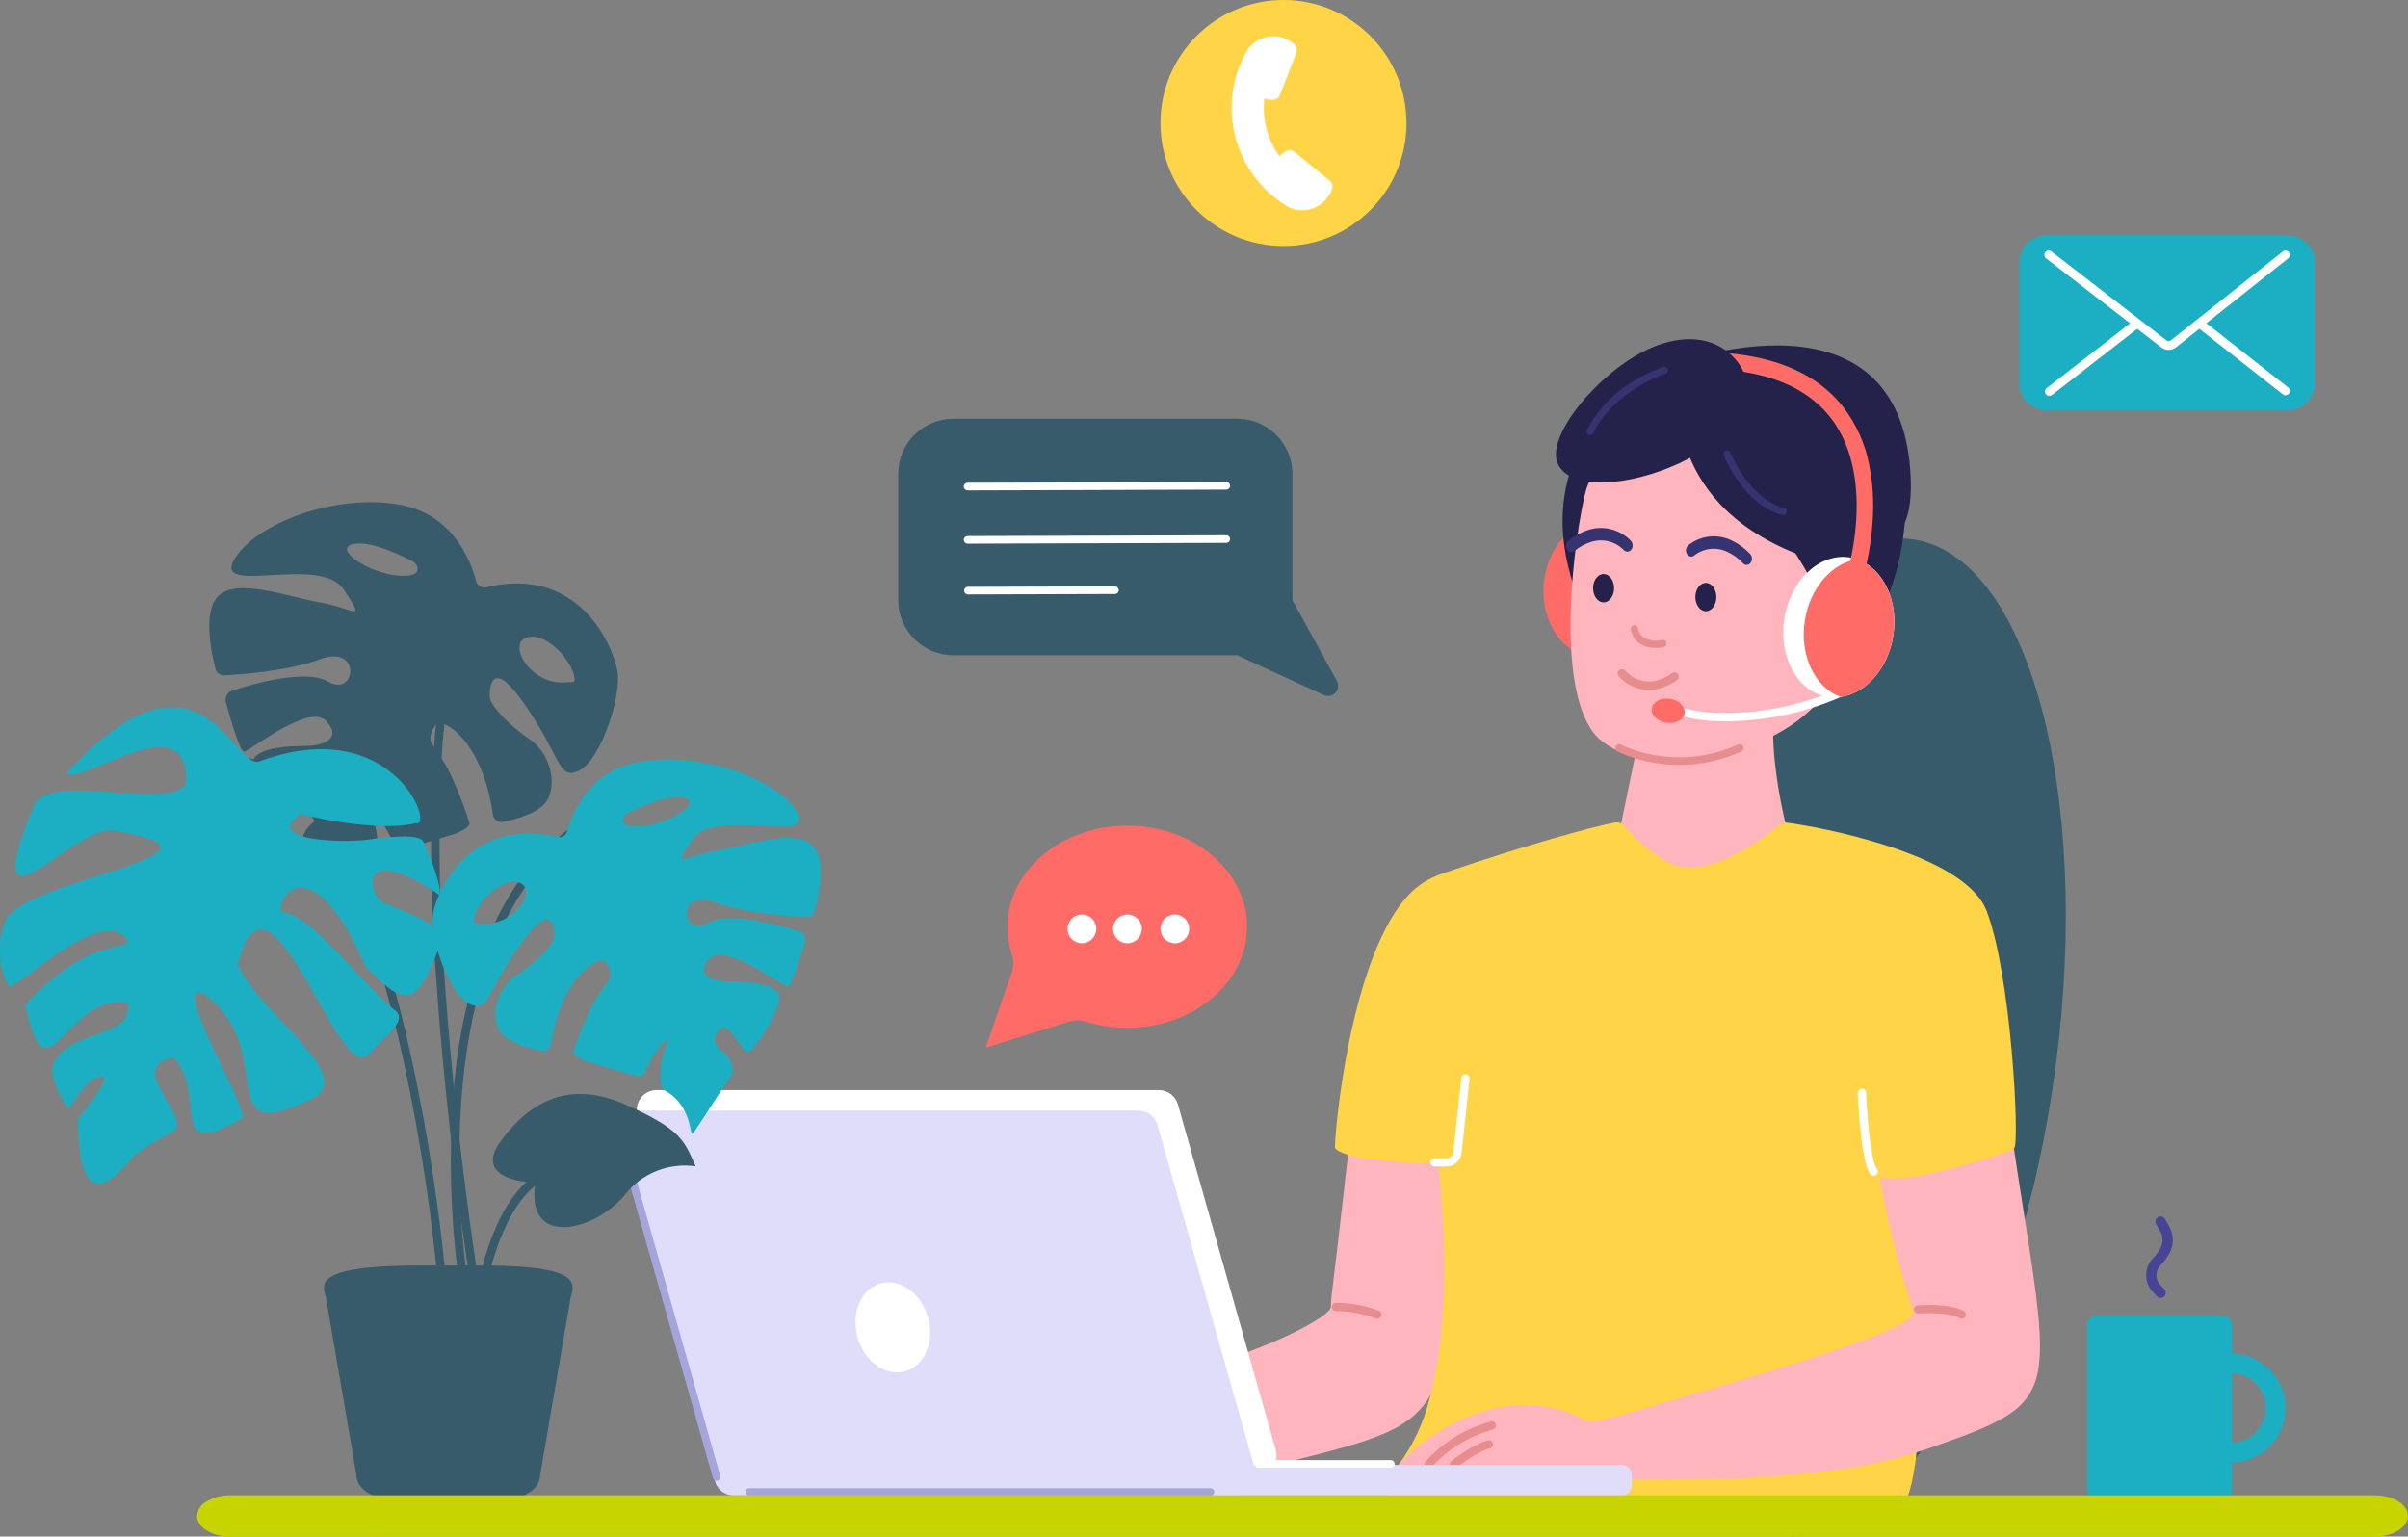 <?xml version="1.0" encoding="UTF-8"?>
<svg id="Layer_2" data-name="Layer 2" xmlns="http://www.w3.org/2000/svg" viewBox="0 0 484.53 309.24">
  <rect x="0" y="0" width="484.53" height="309.24" fill="#808080" stroke="none"/>
  <defs>
    <style>
      .cls-1 {
        fill: #e88d8e;
      }

      .cls-2 {
        fill: #fff;
      }

      .cls-3 {
        fill: #ffd447;
      }

      .cls-4 {
        fill: #ffb5be;
      }

      .cls-5 {
        fill: #ff6b66;
      }

      .cls-6 {
        fill: #a5a5db;
      }

      .cls-7 {
        fill: #e0ddfa;
      }

      .cls-8 {
        fill: #c8d400;
      }

      .cls-9 {
        fill: #24224b;
      }

      .cls-10 {
        fill: #1caec3;
      }

      .cls-11 {
        fill: #474495;
      }

      .cls-12 {
        fill: #353370;
      }

      .cls-13 {
        fill: #385b6b;
      }
    </style>
  </defs>
  <g id="Layer_1-2" data-name="Layer 1">
    <g id="Group_1982" data-name="Group 1982">
      <g id="Group_1938" data-name="Group 1938">
        <path id="Path_17471" data-name="Path 17471" class="cls-13" d="m413.68,214.25c-7.22,55.37-31.92,97.8-55.17,94.77s-36.25-50.37-29.03-105.74,31.92-97.8,55.17-94.77,36.25,50.37,29.03,105.74"/>
        <path id="Path_17472" data-name="Path 17472" class="cls-4" d="m306.55,198.86c-4.5,22.36-7.61,36.46-12.89,58.64-5,32.17-6.25,29.36-45.68,39.53-18.11,4.67-40.11-1.91-55.55-10.85.22-.51,1.45-3.4,2.51-5.88,1.74-4.97,1.58-3.05,5.14-2.45,26.64,7.37,67.5-11.19,67.71-14.83.05-.77.05-1.55.15-2.32,3.25-26.19,4.46-42.11,8.53-67.3l30.08,5.46Z"/>
        <path id="Path_17473" data-name="Path 17473" class="cls-3" d="m385.64,292.29c-.17,1.59-.37,3.03-.61,4.32-.37,2.27-1.02,4.49-1.94,6.6-.24.53-.51,1.04-.82,1.53-.04.06-.07.12-.11.18h-97.38c-.16-.06-.32-.12-.47-.18-1.05-.38-2.04-.9-2.96-1.53-2.28-1.64-2.88-3.8-1.21-6.6.3-.5.64-.98,1.01-1.44,3.21-4.28,5.49-9.19,6.68-14.4,3.52-13.5,3.13-30.98,1.66-46.01-.02-.2-.04-.4-.06-.6-.04-.35-.07-.71-.11-1.06-1.07-10.36-2.7-20.64-4.89-30.82.25-2.66,1.59-5.11,3.7-6.75,6.69-5.62,21.5-7.24,37.56-6.41,2.83.15,5.7.37,8.57.66l.97.1c4.28.45,8.54,1.06,12.68,1.78,8.43,1.37,16.71,3.53,24.74,6.45,6.25,2.42,10.54,5.1,11.61,7.74,4.42,10.94-.7,5.44-.49,31.15.05,6.5.45,15,1.43,26.26,0,.07.01.14.02.21.01.15.02.3.04.45,1.09,12.71,1.07,21.84.39,28.37"/>
        <path id="Path_17474" data-name="Path 17474" class="cls-4" d="m332.58,297.68l-49.76.9c-1.16,0-2.1-.93-2.11-2.09,0-.47.15-.93.44-1.3,4.74-6.1,22.16-18.35,38.26-9.08,4.29,2.59,8.15,5.84,11.45,9.61.57.63,1.14,1.28,1.71,1.96"/>
        <path id="Path_17475" data-name="Path 17475" class="cls-1" d="m287.46,295.5c-.46,0-.83-.37-.83-.83,0-.19.06-.37.18-.52,3.52-3.9,8.08-6.69,13.15-8.06.44-.13.9.13,1.03.57s-.13.9-.57,1.03c-4.73,1.3-8.99,3.9-12.31,7.51-.16.2-.4.31-.65.31"/>
        <path id="Path_17476" data-name="Path 17476" class="cls-1" d="m292.57,295.5c-.46,0-.83-.37-.83-.83,0-.26.12-.5.32-.66.17-.13,4.26-3.31,7.27-4.14.44-.14.91.1,1.05.53.14.44-.1.91-.53,1.05-.02,0-.05.01-.07.02-2.69.74-6.65,3.82-6.69,3.85-.15.11-.33.18-.51.18"/>
        <path id="Path_17477" data-name="Path 17477" class="cls-4" d="m389.95,290.83c-18.03,6.73-41.17,7.16-65.69,6.85-2.39-.03-4.67-.95-6.94-1.59,0-.04.02-.09.03-.16.13-.8.55-3.39.95-5.77.71-2.97.13-3.89,1.12-4.05.64-.05,1.29-.03,1.92.06,50.06-14.26,65.65-19.84,63.49-22.65-9.08-28.44-9.62-50.64-13.81-76.44l28.68-3.86c1.32,13.59,2.28,25.24,3.67,35.17,8.69,62.08,14.32,62.72-13.43,72.43"/>
        <path id="Path_17478" data-name="Path 17478" class="cls-4" d="m356.96,143.68l-.1,1.32c-.44,6.07,1.04,15.28,2.53,21.18l.38,18.41c-.2,4.66-7.93,6.14-17.32,8.36-.43.07-.87.09-1.31.05-5.57-.1-15.67,1.6-15.45-3.46l-.06-21.06,5.37-25.95c.22-5.06,7.35-6.24,12.92-6.14s13.25,2.22,13.03,7.29"/>
        <path id="Path_17479" data-name="Path 17479" class="cls-3" d="m405.3,231.07c-.41.41-3.76,1.62-8.02,2.86-7.5,2.19-17.78,4.48-19.62,2.64-2.84-2.84-87.84-2.38-90.59-2.41-.04,0-2.56.04-2.61.03-.82-.07-6.31-.77-10.08-1.02-1.02-.07-5.8-1.28-5.77-2.31.19-6.93,4.39-44.82,17.82-53.25,1.23-.77,2.54-1.4,3.91-1.86,17.01-5.78,29.76-9.29,34.63-10.22.69-.13,1.4.13,1.84.68.85,1.07,6.56,7.22,11.11,8.14,6.19,1.24,14.04-3.4,20.18-8.38.4-.33.93-.48,1.44-.41,5.89.76,35.59,6.08,40.15,17.66,4.98,12.63,6.73,46.72,5.6,47.84"/>
        <path id="Path_17480" data-name="Path 17480" class="cls-1" d="m277.12,265.39c-.11,0-.22-.02-.32-.06-2.54-.98-5.23-1.47-7.95-1.46h-.02c-.46,0-.84-.36-.84-.82s.36-.84.82-.84c2.96-.03,5.89.51,8.65,1.59.42.17.63.66.45,1.08-.13.31-.44.52-.78.52"/>
        <path id="Path_17481" data-name="Path 17481" class="cls-1" d="m394.73,265.39c-.14,0-.28-.03-.4-.1-2.55-1.4-8.22-.94-8.28-.94-.46.03-.85-.31-.89-.77-.03-.45.3-.84.75-.88.25-.02,6.23-.5,9.22,1.13.4.22.55.73.33,1.13-.15.27-.43.43-.73.43"/>
        <path id="Path_17482" data-name="Path 17482" class="cls-2" d="m377.03,236.63c-.24,0-.46-.1-.62-.28-.56-.63-1.39-2.27-2.08-9.17-.37-3.69-.52-7.18-.52-7.22-.02-.46.34-.85.8-.87s.85.34.87.8h0s.15,3.48.51,7.13c.67,6.63,1.45,7.97,1.67,8.22.31.34.28.87-.07,1.17-.15.14-.35.21-.55.21"/>
        <path id="Path_17483" data-name="Path 17483" class="cls-9" d="m334.02,74.17s47.46-19.23,50.36,20.48c3,41.16-50.36-20.48-50.36-20.48"/>
        <path id="Path_17484" data-name="Path 17484" class="cls-5" d="m331.65,119.21c-.45,7.44-5.52,13.19-11.33,12.84s-10.16-6.67-9.72-14.11,5.52-13.19,11.33-12.84,10.16,6.67,9.72,14.11"/>
        <path id="Path_17485" data-name="Path 17485" class="cls-9" d="m321.55,84.91s-14.75,14.48-1.84,40.26c8.29,16.56,58.97,28.52,63.55-19.76,3.13-32.94-61.71-20.49-61.71-20.49"/>
        <path id="Path_17486" data-name="Path 17486" class="cls-4" d="m338.54,89.56c-7.35-3.09-15.81.36-18.91,7.71-.34.81-.6,1.64-.79,2.49-2.96,13.3-5.69,42.11,3.43,49.35,11.56,9.19,39.95,1.84,46.59-12.34,4.74-10.12-13.74-40.14-30.32-47.22"/>
        <path id="Path_17487" data-name="Path 17487" class="cls-2" d="m347.7,145.17c-.46,0-.9,0-1.32-.02-3.25-.02-6.47-.5-9.58-1.44-.43-.15-.66-.63-.51-1.06.15-.43.63-.66,1.06-.51,2.97.87,6.05,1.32,9.15,1.34,8.11.1,16.14-1.56,23.54-4.87.42-.18.91.03,1.09.45.17.42-.02.89-.43,1.08-7.25,3.22-15.08,4.93-23.01,5.02"/>
        <path id="Path_17488" data-name="Path 17488" class="cls-9" d="m337.9,80.65s-2.43,25.19,32.46,33.56c19.89,4.77-15.65-55.23-32.46-33.56"/>
        <path id="Path_17489" data-name="Path 17489" class="cls-2" d="m380.95,127.93c-1.03,6.62-5.49,11.61-10.54,12.33-.87.12-1.75.12-2.61-.02-6.05-.94-9.98-7.99-8.76-15.74s7.1-13.26,13.15-12.32c.52.08,1.02.21,1.52.38,5.17,1.79,8.35,8.28,7.25,15.36"/>
        <path id="Path_17490" data-name="Path 17490" class="cls-5" d="m380.95,127.93c-1.03,6.62-5.49,11.61-10.54,12.33-5.17-1.79-8.35-8.28-7.25-15.36,1.03-6.62,5.49-11.61,10.54-12.33,5.17,1.79,8.35,8.28,7.25,15.36"/>
        <path id="Path_17491" data-name="Path 17491" class="cls-5" d="m338.98,143.54c-.19,1.33-1.83,2.2-3.66,1.93s-3.15-1.56-2.96-2.9,1.83-2.2,3.66-1.93,3.15,1.56,2.96,2.9"/>
        <path id="Path_17492" data-name="Path 17492" class="cls-5" d="m372.95,118.6c-.92,0-1.66-.75-1.66-1.66,0-.18.03-.36.09-.53,1.15-3.83,1.86-7.77,2.12-11.76.38-5.95-.23-14.38-5.25-20.72-6.08-7.68-17.29-10.85-33.33-9.42-.91.08-1.72-.59-1.81-1.51-.08-.91.59-1.72,1.51-1.81,17.23-1.54,29.43,2.05,36.24,10.68,2.61,3.39,4.41,7.34,5.23,11.54.76,3.79,1,7.67.71,11.53-.27,4.24-1.03,8.44-2.28,12.51-.23.68-.86,1.14-1.58,1.14"/>
        <path id="Path_17493" data-name="Path 17493" class="cls-1" d="m337.94,153.95c-1.68,0-3.36-.14-5.03-.42-2.59-.4-5.12-1.18-7.48-2.31-.37-.2-.52-.66-.32-1.04.2-.37.66-.52,1.04-.32,2.24,1.06,4.63,1.79,7.08,2.16,5.6.94,11.35.18,16.51-2.18.39-.18.84,0,1.02.38.18.39,0,.84-.38,1.02h0c-3.9,1.79-8.14,2.71-12.43,2.71"/>
        <path id="Path_17494" data-name="Path 17494" class="cls-12" d="m327.47,111.03c-.25,0-.5-.1-.68-.28-1.71-1.79-4.3-2.44-6.66-1.68-1.19.38-2.3.98-3.27,1.78-.39.36-1.01.34-1.37-.05-.05-.05-.09-.11-.13-.17-.36-.56-.28-1.29.19-1.75,1.16-.99,2.5-1.73,3.95-2.2,3.04-1,6.39-.18,8.62,2.12.46.47.53,1.21.16,1.76-.18.28-.49.46-.82.46"/>
        <path id="Path_17495" data-name="Path 17495" class="cls-12" d="m340.16,112.01c.25.04.5-.03.7-.18,1.92-1.54,4.57-1.83,6.78-.73,1.15.54,2.19,1.3,3.06,2.23.33.41.94.48,1.36.14.06-.05.11-.1.16-.16.41-.52.41-1.25,0-1.76-1.05-1.14-2.3-2.07-3.7-2.74-2.85-1.43-6.27-1.08-8.77.9-.51.42-.65,1.14-.34,1.72.15.3.44.52.77.58"/>
        <path id="Path_17496" data-name="Path 17496" class="cls-9" d="m324.78,118.55c-.07,1.57-1.07,2.77-2.24,2.67s-2.05-1.44-1.98-3.02,1.07-2.77,2.24-2.67,2.05,1.44,1.98,3.02"/>
        <path id="Path_17497" data-name="Path 17497" class="cls-9" d="m341.14,119.98c-.07,1.57.82,2.92,1.98,3.02s2.17-1.1,2.24-2.67-.82-2.92-1.98-3.02-2.17,1.1-2.24,2.67"/>
        <path id="Path_17498" data-name="Path 17498" class="cls-1" d="m332.64,130.37c-1.03-.03-2.03-.37-2.86-.97-.88-.67-1.47-1.66-1.65-2.75-.05-.4.24-.77.64-.82.4-.05.77.24.82.64.13.71.52,1.34,1.1,1.77,1.14.69,2.5.89,3.79.56.4-.07.78.2.85.61.07.4-.2.78-.61.85h0c-.68.12-1.38.16-2.07.13"/>
        <path id="Path_17499" data-name="Path 17499" class="cls-1" d="m326.43,134.67c.21.01.42.11.57.26,1.54,1.81,3.97,2.6,6.28,2.04,1.13-.28,2.19-.78,3.12-1.47.37-.3.91-.24,1.21.12.3.37.24.91-.12,1.2h0c-1.11.85-2.39,1.46-3.75,1.8-2.92.74-6-.23-7.98-2.5-.33-.34-.32-.88.02-1.21.17-.17.41-.25.65-.24"/>
        <path id="Path_17500" data-name="Path 17500" class="cls-9" d="m350.95,75.05c2.55,5.57-3.34,13.74-13.16,18.24s-21.77,5.61-24.33.04,8.36-18.55,18.18-23.06,16.76-.79,19.31,4.78"/>
        <path id="Path_17501" data-name="Path 17501" class="cls-12" d="m358.82,103.65c-.06,0-.11,0-.17-.02-3.19-.77-6.25-3.1-8.84-6.74-1.18-1.64-2.18-3.41-2.97-5.27-.15-.37.03-.79.4-.94.37-.15.79.03.94.4.04.09,3.89,9.47,10.82,11.15.39.1.62.49.53.87-.08.32-.37.55-.7.55"/>
        <path id="Path_17502" data-name="Path 17502" class="cls-12" d="m319.98,87.53c-.4,0-.72-.32-.72-.72,0-.11.02-.21.07-.31,2.14-4.07,5.37-7.46,9.34-9.78,1.89-1.18,3.91-2.16,6.02-2.9.38-.11.78.12.89.5.1.36-.09.74-.45.87-.1.03-10.41,3.46-14.5,11.93-.12.25-.37.41-.65.41"/>
        <path id="Path_17503" data-name="Path 17503" class="cls-2" d="m291.06,234.76h-2.41c-.46,0-.83-.37-.83-.83s.37-.83.83-.83h2.41c.71,0,1.3-.53,1.38-1.24l1.6-14.9c.05-.46.46-.79.92-.74s.79.46.74.92l-1.6,14.9c-.16,1.55-1.47,2.72-3.03,2.72"/>
        <path id="Path_17504" data-name="Path 17504" class="cls-2" d="m252.87,296.85h-101.07c-1.78,0-3.35-1.18-3.83-2.9l-19.68-69.5c-.6-2.12.63-4.32,2.75-4.92.35-.1.72-.15,1.08-.15h101.07c1.78,0,3.35,1.18,3.83,2.9l19.68,69.5c.6,2.12-.63,4.32-2.75,4.92-.35.1-.72.15-1.08.15"/>
        <path id="Path_17505" data-name="Path 17505" class="cls-7" d="m248.75,300.97h-101.07c-1.78,0-3.35-1.18-3.83-2.9l-19.68-69.5c-.6-2.12.63-4.32,2.75-4.92.35-.1.72-.15,1.08-.15h101.07c1.78,0,3.35,1.18,3.83,2.9l19.68,69.5c.6,2.12-.63,4.32-2.75,4.92-.35.1-.72.15-1.08.15"/>
        <path id="Path_17506" data-name="Path 17506" class="cls-7" d="m326.26,300.98h-85.31v-6.16h85.31c1.15,0,2.09.93,2.09,2.09v1.99c0,1.15-.93,2.09-2.09,2.09"/>
        <path id="Path_17507" data-name="Path 17507" class="cls-2" d="m186.74,265.17c1.35,4.89-.72,9.73-4.64,10.82s-8.19-2-9.55-6.89.72-9.73,4.64-10.82,8.19,2,9.55,6.89"/>
        <path id="Path_17508" data-name="Path 17508" class="cls-2" d="m279.89,295.38h-26.72c-.42-.02-.75-.37-.74-.79.01-.4.34-.72.74-.74h26.72c.42.02.75.37.74.79-.01.4-.34.72-.74.74"/>
        <path id="Path_17509" data-name="Path 17509" class="cls-6" d="m144.2,298.02c-.34,0-.64-.23-.74-.56l-18.35-64.8c-.12-.41.12-.83.53-.95.41-.11.83.12.94.53l18.35,64.8c.11.41-.12.83-.53.95-.07.02-.14.03-.21.03"/>
        <path id="Path_17510" data-name="Path 17510" class="cls-6" d="m243.55,301.03h-92.81c-.42-.02-.75-.37-.74-.79.01-.4.34-.72.74-.74h92.81c.42-.02.78.32.79.74.02.42-.32.78-.74.79-.02,0-.04,0-.06,0"/>
        <path id="Path_17511" data-name="Path 17511" class="cls-13" d="m88.72,256.56c-.45-.01-.81-.37-.84-.81-1.62-16.07-4.27-32.02-7.92-47.75-3.38-14.13-7.33-25.74-11.74-34.5-5.43-10.8-11.55-17.23-18.19-19.11-.46-.15-.73-.63-.6-1.1.09-.45.54-.74.99-.65.01,0,.02,0,.04,0,7.1,2.02,13.58,8.75,19.24,20.01,4.47,8.89,8.47,20.64,11.89,34.92,3.67,15.82,6.33,31.85,7.96,48.01.06.48-.28.91-.76.98-.03,0-.05,0-.08,0"/>
        <path id="Path_17512" data-name="Path 17512" class="cls-13" d="m97.8,256.56c-.06,0-.13,0-.19-.02-.47-.13-.75-.6-.64-1.07.83-3.61,2.08-7.1,3.73-10.42,3.53-6.97,8.17-10.66,13.43-10.66.5,0,.9.4.9.9s-.4.9-.9.9c-11.24,0-15.47,19.48-15.51,19.67-.07.4-.42.69-.82.7"/>
        <path id="Path_17513" data-name="Path 17513" class="cls-13" d="m93.08,257.87c-.42-.01-.78-.33-.83-.75-1.58-11.96-1.95-24.04-1.08-36.07.62-10.21,2.68-20.28,6.1-29.91,4-10.67,9.82-18.88,17.29-24.38.36-.27.86-.19,1.13.17.01.02.03.04.04.06.26.41.17.95-.22,1.25-16.33,12.04-21.33,35.44-22.66,52.95-.85,11.88-.49,23.82,1.07,35.63.08.47-.22.93-.69,1.04-.05,0-.09.01-.14.01"/>
        <path id="Path_17514" data-name="Path 17514" class="cls-13" d="m95.29,257.87c-.42-.01-.77-.33-.83-.75-.04-.27-4.38-27.62-6.53-57.98-1.23-15.22-1.5-30.49-.82-45.74.91-15.74,3.43-26.98,7.48-33.41.23-.38.72-.51,1.11-.28.02.01.04.03.06.04.39.29.49.84.23,1.25-3.88,6.16-6.3,17.09-7.19,32.51-.68,15.17-.41,30.37.81,45.5,2.15,30.28,6.47,57.54,6.51,57.81.09.47-.22.93-.69,1.04-.05,0-.09.01-.14.01"/>
        <path id="Path_17515" data-name="Path 17515" class="cls-10" d="m163.56,170.23c-3.49-3.73-13.48,0-19.75,1.01-.67.11-1.29.24-1.87.38-4.87,1.17-6.52,2.98-2.5-2.78.48-.67,1.13-1.22,1.87-1.58,6.35-3.29,21.43,1.73,19.4-3.21-.09-.23-.21-.44-.33-.65-4.02-6.71-19.76-12.41-32.17-10-9.52,1.84-12.93,9.94-14,13.61h0c-.02.08-.05.16-.07.23-.19.79-.95,1.32-1.76,1.23h0s-.1-.01-.15-.03c-13.89-3.19-20.83,5.12-23.63,11.08h0s-.04.08-.06.12h0c-.05.1-.1.21-.14.31h0c-.54,1.18-.96,2.42-1.24,3.69-.03.14-.05.29-.07.45h0c-.08.76-.09,1.51-.01,2.26h0c.04.47.1.97.18,1.49h0c.2,1.2.47,2.38.81,3.54h0c.36,1.22.79,2.42,1.28,3.6h0c1.3,3.11,3,5.82,4.7,6.84.1.06.21.12.32.17.41.21.84.35,1.29.44h0c2.66.43,2.85-3.52,8.76-11.95,6.74-9.61,7.1-3.81,7.1-2.04s-4.26,5.7-7.63,7.85-5.27,7.09-3.61,10.76c1.2,2.66,6.12,3.92,8.74,4.42.89.14,1.73-.47,1.87-1.36,0-.03,0-.05.01-.08,2.05-13.83,9.89-17.95,10.96-16.34,2.5,3.76-.26,3.17-3.34,10.01-1.21,2.56-2.26,5.2-3.15,7.89-.3.95,2.4,1.97,3.31,2.24l9.27,2.69c.79.21,1.62-.21,1.91-.98,1.69-4.07,5.61-8.57,4.09-4.94-.91,2.38-1.26,4.95-1.02,7.49.04.57.36,1.08.85,1.37,5.76,3.24,4.86,9.47,5.66,8.61.83-.89,6.5-10.13,7.45-11.14s.71-3.42-1.42-5.19-2.19-2.85-.53-4.62,4.32,4.62,5.5,4.62c.34,0,1.04-.7,1.86-1.77,2.06-2.67,4.86-7.6,4.52-9.5-.38-2.14-4.66-2.72-7.86-2.87-.78-.04-1.49-.05-2.07-.05-2.96,0-7.39-1.08-4.14-4.56,1.02-1.09,2.85-.95,4.9-.24,4.49,1.55,10.1,5.81,10.83,5.81.8,0,2.6-5.99,3.44-8.98.28-.9-.21-1.86-1.1-2.17-3.14-.99-10.36-3.03-15.3-2.54-1.08.07-2.13.36-3.09.85-5.38,2.99-6.43-6.88,1.38-4.13.3.1.6.21.91.3,6.2,1.97,14.48,2.54,17.59,2.69.77.02,1.45-.51,1.63-1.26.8-2.97,2.36-10.19-.38-13.12m-61.61,14.54h0c-.75.43-1.56.74-2.4.94-.62.14-1.25.21-1.89.21-.31,0-.63-.02-.94-.05-.91-.1-1.53.22-1.42-.75.35-3.01,5.07-8.2,8.75-7.55.05,0,.1.02.15.03.61.09,1.13.46,1.43,1,.8,1.6-.8,4.56-3.67,6.18m27.07-18.48c-3.61.28-3.9-.81-3.66-1.6.13-.43.43-.79.83-.99,1.71-.87,8.22-3.99,11.5-3.17,3.8.95-3.11,5.33-8.67,5.76"/>
        <path id="Path_17516" data-name="Path 17516" class="cls-13" d="m107.73,238.02s-12.97-.18-6.98-8.36,13.96-12.36,25.27-7.29,11.64,7.29,13.96,12.36c-5.41-.78-10.84,1.39-14.21,5.69-5.98,7.38-20.2,10.85-18.03-2.4"/>
        <path id="Path_17517" data-name="Path 17517" class="cls-13" d="m124.21,134.87c-.97-5-7.71-21.15-26.41-16.68-.92.19-1.81-.4-2.01-1.32-1.04-3.9-4.57-13.12-14.81-15.19-13.08-2.64-29.65,3.61-33.88,10.97s17.32-1.11,22.05,5.97,1.99,3.75-4.61,2.64-17.13-5.21-20.8-1.11c-2.88,3.22-1.24,11.14-.4,14.39.17.81.89,1.39,1.72,1.38,3.44-.17,12.87-.85,19.48-3.28,8.22-3.02,7.12,7.81,1.45,4.53-4.53-2.62-15.27.5-19.37,1.85-.95.37-1.45,1.41-1.15,2.38.89,3.28,2.79,9.85,3.63,9.85,1.12,0,13.14-9.93,16.57-6.11s-1.24,5-4.36,5c-2.91,0-9.09.24-10.29,2.66h0c-.05.1-.09.21-.13.32-.02.07-.04.14-.05.22-.05.44-.02.89.08,1.31h0c.8,3.75,5.55,11.04,6.64,11.04.71,0,1.92-2.26,3.15-3.86h0c.34-.47.74-.89,1.2-1.25h0c.38-.39.99-.39,1.38-.02.02.02.04.04.06.07,1.09,1.22,1.47,2.14,1.06,3.13-.14.31-.32.6-.54.85-.17.21-.35.41-.55.59-.16.16-.35.32-.54.49-.84.7-1.47,1.62-1.82,2.65h0c-.42,1-.3,2.15.33,3.04,1,1.11,6.97,11.24,7.84,12.22.53.59.36-1.85,1.63-4.64.29-.64.65-1.26,1.06-1.83h0c.87-1.21,1.98-2.23,3.27-2.97.52-.33.86-.88.89-1.5.11-1.32.09-2.65-.05-3.97h0c-.09-.84-.24-1.68-.45-2.5-.15-.59-.34-1.17-.57-1.74-1.16-2.88.68-1.09,2.46,1.81h0c.42.69.84,1.44,1.21,2.21.23.46.44.93.62,1.4.28.83,1.16,1.3,2.01,1.07l4.11-1.24,1.38-.42h0l1.68-.51h0l2.59-.78c.95-.29,3.8-1.41,3.48-2.45-.94-2.95-2.05-5.83-3.32-8.65-.64-1.51-1.41-2.96-2.31-4.33h0c-.61-.94-1.14-1.64-1.53-2.23h0c-.91-1.4-1.05-2.25.33-4.4.02-.03.04-.06.07-.09h0c.3-.33.9-.37,1.7-.08,2.86,1.06,8.12,6.43,9.78,18.08.08.96.92,1.67,1.88,1.59.04,0,.07,0,.11-.01,2.76-.54,7.94-1.93,9.21-4.84,1.74-4.03-.26-9.44-3.8-11.8s-8.03-6.67-8.03-8.61.37-8.3,7.48,2.24,6.36,14.7,10.59,12.62,8.59-15,7.6-20.13m-53.24-25.38c3.45-.9,10.3,2.52,12.11,3.48.43.23.74.62.88,1.08.25.87-.05,2.06-3.86,1.76-5.86-.47-13.13-5.28-9.13-6.32m43.14,27.79c-7.49.85-12.48-8.24-7.71-9.11,3.87-.71,8.85,4.98,9.21,8.28.12,1.06-.54.72-1.5.83"/>
        <path id="Path_17518" data-name="Path 17518" class="cls-10" d="m52.32,153.18c26.92-9.82,35.33,13.76,31.31,12.47-6.06,1.68-18.63-.54-23.04-1.86-8.47,5.59,9.93,6.13,15.41,4.88,4.45-.4,7.78-.6,8.99.42,1.18,1.67,5.11,12.68,2.87,10.64-16.57-11.01-13.91,1.46-9.82,2.3,3.83,1.77,12.38,4.13,10.4,8.3-4.92,13.97-7.8,11.19-14.87,4.24-10.6-24.41-18.05-14.36-16.95-10.96,6.04.06,16.38,14.87,22.88,19.73,2.43,1.82-1.26,4.87-5.03,8.44-5.72,9.16-20.37-43.16-26.65-17.63,4.64,10.18,24.06,22.23,15.13,26.86-20.97,10.52-6.54-9.59-21.71-20.86-7.7-3.63,9.44,23.81,7.37,24.97-15.45,8.77-6.68-4.81-13.68-12.28-9.74,1.85,2.9,10.92.29,14.59-.45.48-4.36,2.17-8.24,5.1-11.26,14.21-11.12-2.34-11.35-7.31,1.72-2.15,9.07-11.09,3.04-7.97-2.51,1.75-4.48,5.79-4.95,5.68-1.23-1.45-4.54-7.35-2.7-9.31,3.53-6.59,15.57-4.53,14.76-11.77-12.46-2.4-16.44,21.18-20.69.37,12.75-13.94,20.82-10.72,20.52-13-5.35-8.1-24.69,12.7-24.02,8.85-2.46-3.25-1.97-12.75.64-14.19,6.57-7.39,48.38-12.39,20.6-16.68-7.77-1.61-28.04,24.44-16-5.19,3.37-6.16,21.97-.24,28.85-2.96,1.64-.78,1.88-.91,1.7-3.23-.9-13.44-21.38,2.51-23.97-.24,26.98-29.57,33.64-.05,38.91-2.4"/>
        <path id="Path_17519" data-name="Path 17519" class="cls-13" d="m115.2,259.04c0-4.69-14.19-4.36-25-4.36-9.3,0-25-.33-25,4.36,0,.68.13,1.35.37,1.99l6.14,35.75c0,4.79,8.28,6.32,18.49,6.32s18.5-1.53,18.5-6.32l6.14-35.75c.24-.64.36-1.31.37-1.99"/>
        <path id="Path_17520" data-name="Path 17520" class="cls-13" d="m260.06,120.76v-25.38c0-6.13-4.97-11.11-11.11-11.11h-57.11c-6.13,0-11.11,4.97-11.11,11.11h0v25.38c0,6.13,4.97,11.11,11.11,11.11h57.11l17.43,8.02c1.02.47,2.23.02,2.7-1,.27-.59.25-1.27-.07-1.83l-8.96-16.29Z"/>
        <path id="Path_17521" data-name="Path 17521" class="cls-2" d="m194.7,98.69c-.42,0-.76-.34-.77-.76h0c0-.42.34-.76.76-.77l52.06-.16h0c.42,0,.76.34.77.76h0c0,.42-.34.76-.76.77l-52.06.16h0Z"/>
        <path id="Path_17522" data-name="Path 17522" class="cls-2" d="m194.7,109.41c-.42,0-.76-.34-.77-.76h0c0-.42.34-.76.76-.77l52.06-.16h0c.42,0,.76.34.77.76h0c0,.42-.34.76-.76.77l-52.06.16h0Z"/>
        <path id="Path_17523" data-name="Path 17523" class="cls-2" d="m194.77,119.63c-.42,0-.76-.34-.77-.76h0c0-.42.34-.76.76-.77l29.58-.09c.42,0,.77.34.77.76h0c0,.42-.34.77-.76.77l-29.58.09h0Z"/>
        <path id="Path_17524" data-name="Path 17524" class="cls-10" d="m460.27,82.61h-48.43c-3.06,0-5.54-2.48-5.54-5.54v-24.18c0-3.06,2.48-5.54,5.54-5.54h48.43c3.06,0,5.54,2.48,5.54,5.54v24.18c0,3.06-2.48,5.54-5.54,5.54"/>
        <path id="Path_17525" data-name="Path 17525" class="cls-2" d="m436.36,70.42c-.54,0-1.06-.18-1.48-.51l-23.18-17.92c-.38-.3-.45-.85-.16-1.23s.85-.45,1.23-.16h0l23.18,17.92c.24.19.58.19.82,0l22.57-17.91c.38-.3.93-.24,1.23.14.3.38.24.93-.14,1.23l-22.57,17.91c-.43.34-.96.52-1.5.53"/>
        <path id="Path_17526" data-name="Path 17526" class="cls-2" d="m459.88,79.55c-.2,0-.39-.07-.54-.19l-17.23-13.53c-.38-.3-.44-.85-.13-1.23.3-.37.84-.43,1.21-.15l17.23,13.53c.38.3.45.85.15,1.23-.17.21-.42.33-.69.33"/>
        <path id="Path_17527" data-name="Path 17527" class="cls-2" d="m412.36,79.67c-.48,0-.88-.39-.88-.87,0-.27.12-.53.34-.69l17.57-13.65c.38-.3.93-.23,1.23.15.3.38.23.93-.15,1.23l-17.57,13.65c-.15.12-.34.18-.54.18"/>
        <path id="Path_17528" data-name="Path 17528" class="cls-3" d="m283.01,24.75c0,13.67-11.08,24.76-24.75,24.76-13.67,0-24.76-11.08-24.76-24.75,0-13.67,11.08-24.76,24.75-24.76h0c13.67,0,24.75,11.08,24.75,24.75"/>
        <path id="Path_17529" data-name="Path 17529" class="cls-2" d="m254.59,7.5c2.04-.54,4.21-.03,5.81,1.36h0c.51.45.69,1.17.44,1.8l-3.28,8.4c-.25.64-.87,1.05-1.55,1.04-.54-.02-1.08-.1-1.6-.25-.46,4.11.62,8.24,3.03,11.59.38-.39.8-.72,1.27-1,.56-.33,1.27-.28,1.77.13l7.07,5.8c.5.41.7,1.09.48,1.7h0c-1.2,3.34-4.86,5.06-8.19,3.86-.11-.04-.22-.08-.33-.13-.59-.33-1.16-.69-1.71-1.07-9.41-6.49-12.65-18.89-7.62-29.15.3-.61.62-1.2.97-1.77.86-1.12,2.08-1.93,3.45-2.28"/>
        <path id="Path_17530" data-name="Path 17530" class="cls-5" d="m226.81,166.17c-13.31,0-24.1,9.11-24.1,20.34,0,1.89.31,3.78.92,5.57.38,1.13.38,2.35,0,3.47l-2.28,6.56-2.93,8.49c-.02.06.01.13.07.15.02,0,.05,0,.07,0l10.2-3.17,6.47-2.01c1.05-.32,2.17-.31,3.21.02,2.71.84,5.54,1.27,8.38,1.26,13.31,0,24.1-9.11,24.1-20.34s-10.79-20.34-24.1-20.34"/>
        <path id="Path_17531" data-name="Path 17531" class="cls-2" d="m220.59,186.94c0,1.6-1.29,2.89-2.89,2.89-1.6,0-2.89-1.29-2.89-2.89,0-1.6,1.29-2.89,2.89-2.89h0c1.6,0,2.89,1.29,2.89,2.89"/>
        <path id="Path_17532" data-name="Path 17532" class="cls-2" d="m229.75,186.94c0,1.6-1.29,2.89-2.89,2.89-1.6,0-2.89-1.29-2.89-2.89,0-1.6,1.29-2.89,2.89-2.89h0c1.6,0,2.89,1.29,2.89,2.89"/>
        <path id="Path_17533" data-name="Path 17533" class="cls-2" d="m239.29,186.94c0,1.6-1.29,2.89-2.89,2.89-1.6,0-2.89-1.29-2.89-2.89s1.29-2.89,2.89-2.89,2.89,1.29,2.89,2.89h0"/>
        <path id="Path_17534" data-name="Path 17534" class="cls-10" d="m419.96,266.75v33.02c0,1.07.87,1.95,1.94,1.95h25.26c1.07,0,1.95-.87,1.95-1.94h0v-5.45c6.06-.11,10.87-5.12,10.76-11.17-.11-5.9-4.86-10.65-10.76-10.76v-5.64c0-1.07-.87-1.95-1.94-1.95h-25.26c-1.07,0-1.95.87-1.95,1.94h0m29.15,23.61v-14.02c3.87.11,6.92,3.34,6.8,7.21-.11,3.71-3.09,6.7-6.8,6.8"/>
        <path id="Path_17535" data-name="Path 17535" class="cls-11" d="m434.75,261.21c.57,0,1.04-.47,1.04-1.04,0-.27-.1-.53-.29-.72l-.67-.7c-1.16-1.08-1.22-2.9-.14-4.06,0-.01.02-.02.03-.03l.81-.92s.06-.07.08-.11l.58-.86c1.26-1.79,1.35-4.15.25-6.04l-.79-1.37c-.28-.5-.91-.69-1.41-.41s-.69.91-.41,1.41c0,.01.01.02.02.03l.79,1.37c.71,1.2.65,2.7-.17,3.84l-.54.81-.76.86c-1.82,1.97-1.75,5.03.16,6.91l.67.7c.2.21.47.32.75.32"/>
        <path id="Path_17536" data-name="Path 17536" class="cls-8" d="m484.53,305.09c0,2.29-2.99,4.15-6.68,4.15H46.33c-3.69,0-6.68-1.86-6.68-4.15.09-1.25.84-2.37,1.95-2.94,1.43-.83,3.07-1.25,4.72-1.22h431.53c3.69,0,6.68,1.86,6.68,4.15"/>
      </g>
    </g>
  </g>
</svg>
